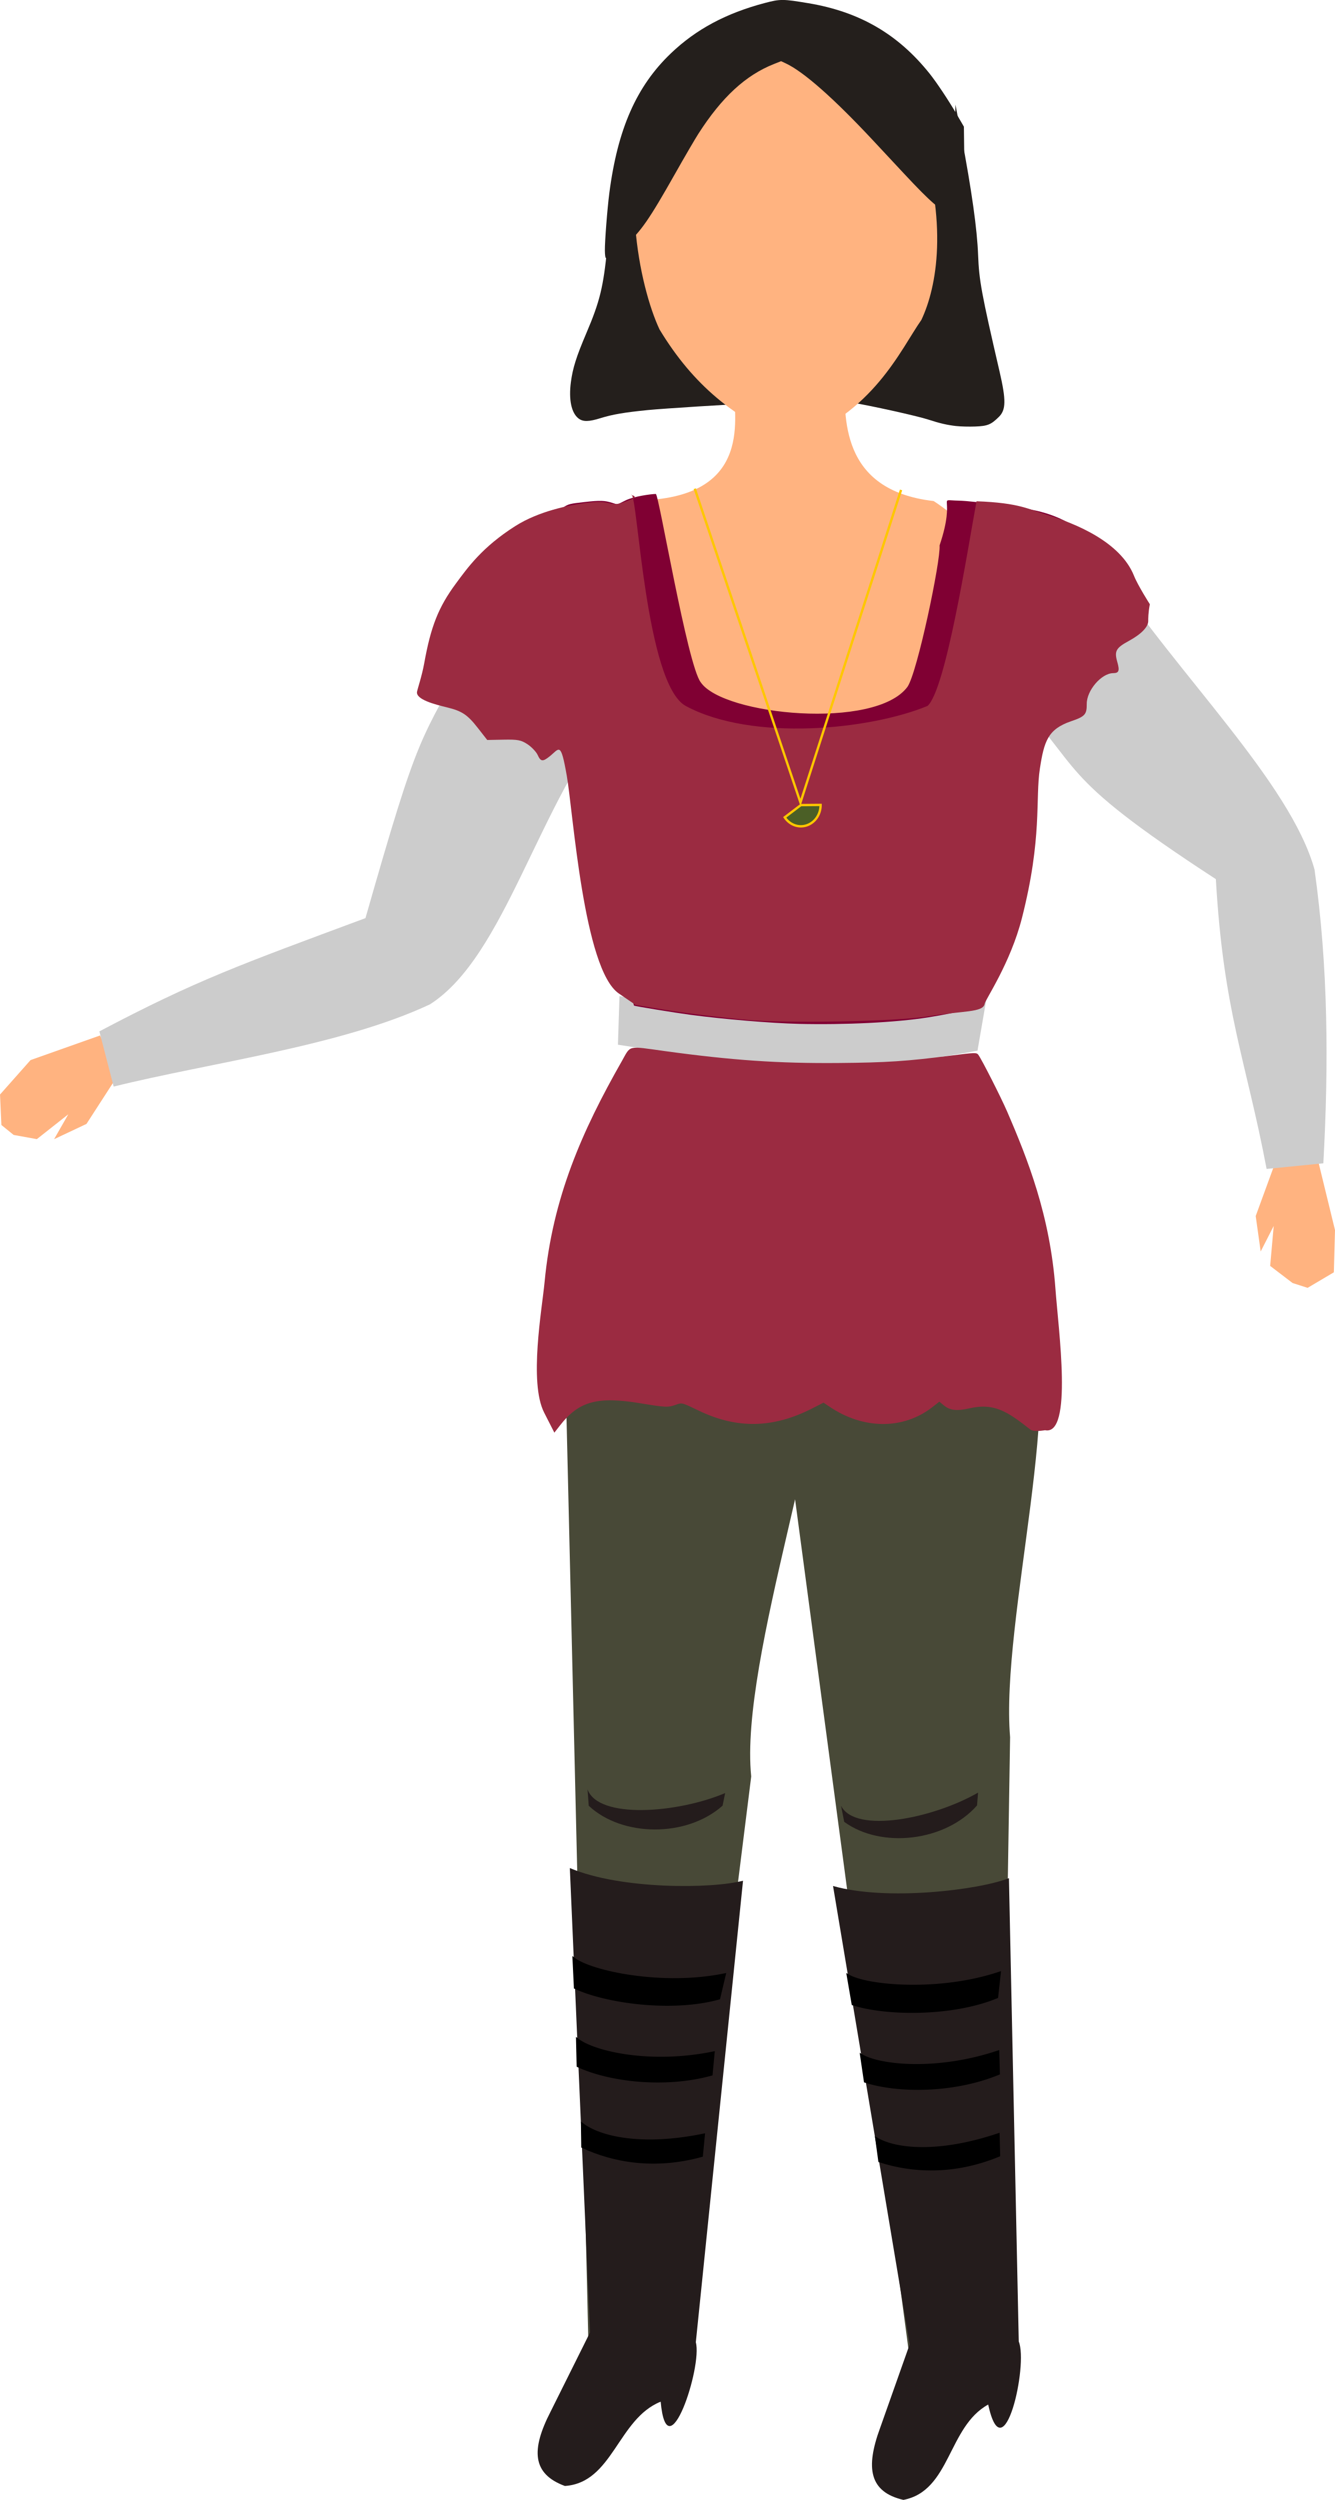<?xml version="1.0" encoding="UTF-8" standalone="no"?>
<svg
   xmlns:dc="http://purl.org/dc/elements/1.1/"
   xmlns:cc="http://creativecommons.org/ns#"
   xmlns:rdf="http://www.w3.org/1999/02/22-rdf-syntax-ns#"
   xmlns:svg="http://www.w3.org/2000/svg"
   xmlns="http://www.w3.org/2000/svg"
   xmlns:sodipodi="http://sodipodi.sourceforge.net/DTD/sodipodi-0.dtd"
   xmlns:inkscape="http://www.inkscape.org/namespaces/inkscape"
   sodipodi:docname="daughter.svg"
   inkscape:version="1.0 (4035a4fb49, 2020-05-01)"
   id="svg8"
   version="1.1"
   viewBox="0 0 149.846 280.442"
   height="280.442mm"
   width="149.846mm"
   inkscape:export-filename="C:\Users\260862\Desktop\bartender.png"
   inkscape:export-xdpi="241.905"
   inkscape:export-ydpi="241.905">
  <defs
     id="defs2">
    <clipPath
       id="clipPath4045"
       clipPathUnits="userSpaceOnUse">
      <path
         sodipodi:nodetypes="cccccc"
         id="path4047"
         d="M 87.197,57.598 C 88.696,71.31 86.336,84.021 68.798,92.797 L 14.4,175.728 -18.399,142.395 27.466,50.665 Z"
         style="fill:none;stroke:#000000;stroke-width:0.265px;stroke-linecap:butt;stroke-linejoin:miter;stroke-opacity:1" />
    </clipPath>
  </defs>
  <sodipodi:namedview
     inkscape:window-maximized="1"
     inkscape:window-y="-9"
     inkscape:window-x="-9"
     inkscape:window-height="1001"
     inkscape:window-width="1920"
     inkscape:snap-global="false"
     inkscape:object-nodes="true"
     inkscape:snap-others="true"
     showgrid="false"
     inkscape:document-rotation="0"
     inkscape:current-layer="layer4"
     inkscape:document-units="mm"
     inkscape:cy="554.57221"
     inkscape:cx="578.17009"
     inkscape:zoom="0.55025325"
     inkscape:pageshadow="2"
     inkscape:pageopacity="0.0"
     borderopacity="1.0"
     bordercolor="#666666"
     pagecolor="#ffffff"
     id="base"
     showguides="true"
     inkscape:guide-bbox="true" />
  <g
     transform="translate(-20.924,-13.085)"
     inkscape:groupmode="layer"
     id="layer4"
     inkscape:label="head"
     style="display:inline">
    <g
       inkscape:transform-center-y="-19.033012"
       inkscape:transform-center-x="0.67075624"
       transform="rotate(-0.723,656.54,1239.582)"
       id="g913">
      <path
         transform="matrix(0.305,0,0,0.286,-1.833,-12.598)"
         id="path273"
         d="m 336.464,229.085 c -2.601,-2.189 -3.567,-7.433 -2.635,-14.301 0.75,-5.525 2.113,-9.925 5.942,-19.186 5.09,-12.309 6.461,-17.986 8.037,-33.273 1.023,-9.919 1.136,-10.597 1.775,-10.597 0.99,0 5.481,-3.088 7.95,-5.467 l 2.588,-2.493 v 1.652 c 0,2.81 1.682,13.804 3.035,19.844 3.077,13.729 6.033,20.034 15.095,32.197 3.353,4.501 13.105,14.143 17.813,17.613 2.267,1.671 3.855,3.129 3.739,3.434 -0.112,0.291 -0.432,1.692 -0.712,3.115 -0.431,2.192 -0.646,2.586 -1.407,2.587 -4.06,0.002 -29.925,1.401 -35.629,1.927 -8.705,0.803 -13.128,1.546 -17.49,2.94 -4.332,1.384 -6.464,1.386 -8.101,0.008 z"
         style="display:inline;fill:#241f1c;stroke-width:0.498" />
      <path
         transform="matrix(1.153,0,0,1.081,-1.833,-12.598)"
         id="path269"
         d="m 125.754,61.892 c -0.898,-0.123 -1.581,-0.303 -2.743,-0.721 -1.081,-0.389 -5.64,-1.532 -7.358,-1.844 -0.74,-0.135 -1.418,-0.283 -1.507,-0.329 -0.144,-0.075 -0.537,-0.998 -0.559,-1.314 -0.005,-0.068 0.294,-0.361 0.663,-0.652 1.377,-1.082 3.015,-2.863 4.287,-4.664 0.968,-1.37 3.076,-4.896 3.378,-5.651 0.405,-1.012 0.806,-2.589 1.05,-4.128 0.153,-0.97 0.2,-1.913 0.198,-4.015 -0.002,-1.511 -0.041,-2.89 -0.088,-3.065 l -0.085,-0.317 0.387,0.295 c 0.499,0.381 1.099,0.483 1.458,0.248 0.698,-0.457 1.057,-2.018 1.171,-5.089 l 0.078,-2.109 0.535,3.252 c 0.948,5.757 1.418,9.685 1.483,12.392 0.064,2.643 0.275,3.954 1.945,12.112 0.609,2.974 0.583,3.981 -0.121,4.703 -0.775,0.795 -1.109,0.936 -2.304,0.97 -0.599,0.017 -1.439,-0.016 -1.867,-0.075 z"
         style="display:inline;fill:#241f1c;stroke-width:0.132" />
      <g
         id="g901"
         transform="matrix(1.153,0,0,1.081,-1.833,-12.598)">
        <g
           id="g1290"
           transform="rotate(0.544,-247.341,50.873)"
           inkscape:transform-center-x="-0.75356143"
           inkscape:transform-center-y="-9.162308" />
      </g>
      <path
         inkscape:transform-center-y="-15.782403"
         inkscape:transform-center-x="0.15465838"
         style="display:inline;fill:#ffb380;stroke:none;stroke-width:0.265px;stroke-linecap:butt;stroke-linejoin:miter;stroke-opacity:1"
         d="m 96.74,23.789 c -3.965,8.444 -1.698,20.021 0.251,24.449 3.275,5.802 7.259,9.24 12.86,11.807 7.98,-3.113 10.548,-9.55 12.628,-12.697 1.523,-3.411 2.671,-10.036 -0.24,-19.574 -13.676,-7.764 -14.531,-12.519 -25.499,-3.985 z"
         id="path899-9-8"
         sodipodi:nodetypes="ccccccc"
         transform="matrix(1.153,0.01,-0.011,1.081,-1.288,-10.055)" />
      <path
         transform="matrix(1.153,0,0,1.081,-1.833,-12.598)"
         id="path271"
         d="m 91.775,43.234 c 0.002,-0.978 0.284,-4.318 0.505,-5.972 0.885,-6.632 2.771,-11.047 6.157,-14.412 2.481,-2.467 5.424,-4.097 9.228,-5.112 1.49,-0.398 1.762,-0.392 4.236,0.085 4.966,0.957 8.669,3.317 11.696,7.454 0.672,0.918 1.796,2.767 2.588,4.258 l 0.691,1.3 v 2.249 c 0,4.576 -0.481,6.534 -1.604,6.534 -0.682,0 -1.648,-0.9 -4.284,-3.989 -0.74,-0.867 -2.047,-2.4 -2.904,-3.405 -3.831,-4.494 -6.752,-7.314 -8.499,-8.205 l -0.426,-0.217 -0.686,0.279 c -2.782,1.13 -5.119,3.371 -7.454,7.147 -0.334,0.54 -1.372,2.383 -2.307,4.097 -2.584,4.735 -3.404,5.962 -4.91,7.353 -0.622,0.574 -1.711,1.31 -1.944,1.313 -0.046,5.29e-4 -0.084,-0.34 -0.083,-0.756 z"
         style="display:inline;fill:#241f1c;stroke-width:0.132" />
    </g>
  </g>
  <g
     transform="translate(-20.924,-13.085)"
     inkscape:groupmode="layer"
     id="layer5"
     inkscape:label="left_leg"
     style="display:inline">
    <g
       style="display:inline"
       transform="rotate(11.181,90.075,-240.268)"
       inkscape:transform-center-y="60.338527"
       inkscape:transform-center-x="5.5860544"
       id="g3594-0">
      <path
         sodipodi:nodetypes="cccscc"
         style="fill:#484937;fill-opacity:1;stroke:none;stroke-width:0.265px;stroke-linecap:butt;stroke-linejoin:miter;stroke-opacity:1"
         d="m 197.091,262.466 -10.048,3.921 -24.068,-108.244 c 2.075,-15.017 21.595,-22.633 27.471,-8.94 3.395,7.912 -1.611,38.979 2.28,51.632 z"
         id="path3150-6-7-8"
         inkscape:transform-center-x="-4.9162984"
         inkscape:transform-center-y="55.295672" />
      <path
         sodipodi:nodetypes="ccccc"
         id="path1685-96-7-8-6"
         d="m 174.986,205.826 c 1.85,3.061 10.432,0.659 15.231,-2.594 l -0.009,1.443 c -3.266,4.309 -10.378,5.643 -14.736,2.922 z"
         style="fill:#241c1c;stroke:none;stroke-width:0.356px;stroke-linecap:butt;stroke-linejoin:miter;stroke-opacity:1" />
      <g
         transform="rotate(-9.682,155.789,-92.345)"
         id="g3419-6-9">
        <path
           sodipodi:nodetypes="cccccccc"
           id="path855-3-4-2-4"
           d="m 122.809,213.676 3.63,52.019 -4.196,9.002 c -2.077,4.312 -1.907,7.029 1.826,8.29 5.376,-0.509 5.736,-7.676 10.498,-9.735 0.949,8.01 4.598,-4.031 3.771,-6.766 l 3.942,-51.898 c -3.476,1.009 -13.7,1.365 -19.47,-0.911 z"
           style="fill:#241c1c;stroke:none;stroke-width:0.265px;stroke-linecap:butt;stroke-linejoin:miter;stroke-opacity:1" />
        <path
           style="fill:#000000;stroke:#000000;stroke-width:0.265px;stroke-linecap:butt;stroke-linejoin:miter;stroke-opacity:1"
           d="m 124.287,235.848 c 3.459,1.512 9.726,2.172 15.016,0.562 l 0.164,-2.456 c -6.883,1.607 -13.327,0.395 -15.329,-1.088 z"
           id="path1614-0-8-4-4"
           sodipodi:nodetypes="ccccc" />
        <path
           sodipodi:nodetypes="ccccc"
           id="path1614-5-7-2-2-0"
           d="m 123.748,227.08 c 3.459,1.512 10.892,2.381 16.182,0.771 l 0.562,-2.687 c -6.883,1.607 -14.985,0.134 -16.987,-1.349 z"
           style="fill:#000000;stroke:#000000;stroke-width:0.265px;stroke-linecap:butt;stroke-linejoin:miter;stroke-opacity:1" />
        <path
           sodipodi:nodetypes="ccccc"
           id="path1614-0-8-8-8-2"
           d="m 125.04,244.897 c 3.459,1.512 8.123,2.267 13.413,0.657 l 0.164,-2.361 c -6.883,1.607 -11.677,0.631 -13.679,-0.852 z"
           style="fill:#000000;stroke:#000000;stroke-width:0.265px;stroke-linecap:butt;stroke-linejoin:miter;stroke-opacity:1" />
      </g>
    </g>
  </g>
  <g
     transform="translate(-20.924,-13.085)"
     inkscape:groupmode="layer"
     id="layer6"
     inkscape:label="right_leg"
     style="display:inline">
    <g
       style="display:inline"
       id="g3594"
       inkscape:transform-center-x="1.1936"
       inkscape:transform-center-y="60.526246"
       transform="rotate(4.181,10.467,-606.471)">
      <path
         inkscape:transform-center-y="55.295672"
         inkscape:transform-center-x="-4.9162984"
         id="path3150-6-7"
         d="m 197.091,262.466 -10.048,3.921 -22.205,-106.436 c -5.463,-14.196 17.606,-21.98 26.766,-10.667 5.418,6.691 -0.321,34.47 1.747,47.484 z"
         style="fill:#484937;fill-opacity:1;stroke:none;stroke-width:0.265px;stroke-linecap:butt;stroke-linejoin:miter;stroke-opacity:1"
         sodipodi:nodetypes="cccscc" />
      <path
         style="fill:#241c1c;stroke:none;stroke-width:0.356px;stroke-linecap:butt;stroke-linejoin:miter;stroke-opacity:1"
         d="m 174.986,205.826 c 1.85,3.061 10.432,0.659 15.231,-2.594 l -0.009,1.443 c -3.266,4.309 -10.378,5.643 -14.736,2.922 z"
         id="path1685-96-7-8"
         sodipodi:nodetypes="ccccc" />
      <g
         id="g3419-6"
         transform="rotate(-9.682,155.789,-92.345)">
        <path
           style="fill:#241c1c;stroke:none;stroke-width:0.265px;stroke-linecap:butt;stroke-linejoin:miter;stroke-opacity:1"
           d="m 122.809,213.676 3.63,52.019 -4.196,9.002 c -2.077,4.312 -1.907,7.029 1.826,8.29 5.376,-0.509 5.736,-7.676 10.498,-9.735 0.949,8.01 4.922,-3.975 4.095,-6.71 l 3.885,-51.849 c -3.476,1.009 -13.968,1.259 -19.738,-1.018 z"
           id="path855-3-4-2"
           sodipodi:nodetypes="cccccccc" />
        <path
           sodipodi:nodetypes="ccccc"
           id="path1614-0-8-4"
           d="m 124.287,235.848 c 3.459,1.512 9.726,2.172 15.016,0.562 l 0.164,-2.456 c -6.883,1.607 -13.327,0.395 -15.329,-1.088 z"
           style="fill:#000000;stroke:#000000;stroke-width:0.265px;stroke-linecap:butt;stroke-linejoin:miter;stroke-opacity:1" />
        <path
           style="fill:#000000;stroke:#000000;stroke-width:0.265px;stroke-linecap:butt;stroke-linejoin:miter;stroke-opacity:1"
           d="m 123.748,227.08 c 3.459,1.512 10.892,2.381 16.182,0.771 l 0.562,-2.687 c -6.883,1.607 -14.985,0.134 -16.987,-1.349 z"
           id="path1614-5-7-2-2"
           sodipodi:nodetypes="ccccc" />
        <path
           style="fill:#000000;stroke:#000000;stroke-width:0.265px;stroke-linecap:butt;stroke-linejoin:miter;stroke-opacity:1"
           d="m 125.04,244.897 c 3.459,1.512 8.123,2.267 13.413,0.657 l 0.164,-2.361 c -6.883,1.607 -11.677,0.631 -13.679,-0.852 z"
           id="path1614-0-8-8-8"
           sodipodi:nodetypes="ccccc" />
      </g>
    </g>
  </g>
  <g
     transform="translate(-20.924,-13.085)"
     inkscape:groupmode="layer"
     id="layer2"
     inkscape:label="left_arm"
     style="display:inline">
    <g
       id="g1360"
       inkscape:transform-center-x="28.721729"
       inkscape:transform-center-y="24.775824"
       transform="rotate(5.099,65.002,38.403)">
      <path
         inkscape:transform-center-y="57.040074"
         inkscape:transform-center-x="53.169526"
         sodipodi:nodetypes="ccccccccccc"
         style="display:inline;fill:#ffb380;fill-opacity:1;stroke:none;stroke-width:0.311;stroke-linecap:butt;stroke-linejoin:miter;stroke-miterlimit:4;stroke-dasharray:none;stroke-opacity:1"
         d="m 42.779,136.021 -3.057,5.802 -3.47,2.03 1.343,-2.925 -3.27,3.091 -2.634,-0.237 -1.471,-0.989 -0.457,-3.392 3.07,-4.153 7.523,-3.443 z"
         id="path1029-3" />
      <g
         id="g3661-9"
         inkscape:transform-center-x="19.89807"
         inkscape:transform-center-y="21.793453"
         transform="rotate(54.459,107.467,-5.59)"
         style="display:inline">
        <path
           sodipodi:nodetypes="ccccccc"
           id="path3640-6"
           d="m 163.75,70.809 c 6.6,10.795 4.754,9.461 20.25,25.719 -2.609,14.72 -3.616,19.853 -4.179,32.186 l 6.152,1.757 c 3.138,-10.611 9.022,-24.326 10.035,-35.291 -0.399,-10.109 -13.295,-21.777 -18.137,-35.06 -7.69,2.503 -10.852,4.295 -14.12,10.689 z"
           style="fill:#cccccc;stroke:none;stroke-width:0.265px;stroke-linecap:butt;stroke-linejoin:miter;stroke-opacity:1" />
      </g>
    </g>
  </g>
  <g
     transform="translate(-20.924,-13.085)"
     inkscape:groupmode="layer"
     id="layer3"
     inkscape:label="right_arm"
     style="display:inline">
    <g
       id="g1367"
       inkscape:transform-center-x="-13.066238"
       inkscape:transform-center-y="34.398871"
       transform="translate(3.251,0.464)">
      <g
         inkscape:transform-center-y="37.910108"
         inkscape:transform-center-x="-17.732437"
         id="g1034"
         transform="translate(171.963,-1.886)"
         style="display:inline">
        <path
           id="path1029"
           d="m -11.151,144.926 -2.194,5.996 0.558,3.981 1.463,-2.867 -0.398,4.482 2.516,1.92 1.688,0.541 2.945,-1.743 0.13,-4.736 -1.961,-8.037 z"
           style="fill:#ffb380;fill-opacity:1;stroke:none;stroke-width:0.311px;stroke-linecap:butt;stroke-linejoin:miter;stroke-opacity:1"
           sodipodi:nodetypes="ccccccccccc" />
        <path
           sodipodi:nodetypes="ccccccc"
           id="path3640"
           d="m 163.75,70.809 c 6.6,10.795 2.334,9.604 17.829,25.862 -2.609,14.72 -1.386,20.613 -1.949,32.946 l 6.342,0.854 c 3.138,-10.611 5.619,-21.332 6.632,-32.298 -0.399,-10.109 -9.892,-24.771 -14.734,-38.054 -7.69,2.503 -10.852,4.295 -14.12,10.689 z"
           style="fill:#cccccc;stroke:none;stroke-width:0.265px;stroke-linecap:butt;stroke-linejoin:miter;stroke-opacity:1"
           transform="rotate(-13.323,152.344,958.538)" />
      </g>
      <g
         transform="rotate(-13.323,230.253,221.385)"
         inkscape:transform-center-y="5.0343468"
         inkscape:transform-center-x="-2.6546117"
         id="g3661"
         style="display:inline" />
    </g>
  </g>
  <g
     transform="translate(-20.924,-13.085)"
     id="layer1"
     inkscape:groupmode="layer"
     inkscape:label="torso"
     style="display:inline">
    <g
       transform="rotate(-0.467,110.263,161.527)"
       inkscape:transform-center-y="-46.920375"
       inkscape:transform-center-x="1.5798019"
       id="g894">
      <g
         inkscape:transform-center-y="-40.391183"
         id="g1295"
         transform="matrix(1,0,0,1.059,0,-3.236)">
        <g
           id="g53"
           inkscape:transform-center-y="-27.202583">
          <path
             inkscape:transform-center-y="-40.551579"
             inkscape:transform-center-x="0.87653817"
             sodipodi:nodetypes="ccccccc"
             id="path895-3-0-6"
             d="M 94.9,68.228 C 106.632,67.383 103.91,58.625 104.184,55.997 l 12.373,-0.327 c 0.073,3.712 -0.755,11.709 9.91,12.938 21.794,13.583 -14.239,41.805 7.732,90.533 L 86.219,158.766 C 108.837,110.178 74.636,84.199 94.9,68.228 Z"
             style="fill:#ffb380;stroke:none;stroke-width:0.265px;stroke-linecap:butt;stroke-linejoin:miter;stroke-opacity:1" />
          <path
             inkscape:transform-center-y="-22.772092"
             inkscape:transform-center-x="-0.03958483"
             sodipodi:nodetypes="ccccc"
             id="path1652-5-1"
             d="m 90.539,125.926 c 13.403,2.057 23.088,3.86 40.352,0.943 l 1.035,-5.396 c -11.052,2.548 -29.322,1.603 -41.168,-0.698 z"
             style="fill:#cccccc;stroke:none;stroke-width:0.245px;stroke-linecap:butt;stroke-linejoin:miter;stroke-opacity:1" />
        </g>
      </g>
      <path
         sodipodi:nodetypes="ssssscsssssssssssssssscssccccsssssssssssssssssss"
         style="fill:#800033;fill-opacity:1;stroke-width:0.498"
         d="m 418.134,482.81 c -11.505,-0.367 -31.555,-2.208 -45.565,-4.184 -6.656,-0.938 -23.777,-3.876 -23.981,-4.114 -0.045,-0.052 -3.43,-13.447 -7.524,-29.765 -9.67,-38.551 -13.798,-57.246 -16.873,-76.424 l -0.972,-6.063 -1.075,0.268 c -0.591,0.148 -2.289,1.205 -3.773,2.349 -1.484,1.144 -2.841,1.993 -3.015,1.885 -0.174,-0.108 -0.572,-1.106 -0.883,-2.219 -0.77,-2.752 -3.667,-5.616 -6.993,-6.914 -2.968,-1.159 -8.223,-1.351 -11.092,-0.406 -2.645,0.871 -3.799,0.295 -5.961,-2.975 -5.033,-7.611 -6.919,-9.135 -13.371,-10.803 -5.103,-1.319 -6.438,-1.983 -7.504,-3.731 -1.102,-1.807 -1.046,-4.046 0.18,-7.219 0.556,-1.439 1.23,-4.523 1.498,-6.854 1.957,-16.996 7.958,-30.516 18.076,-40.726 5.514,-5.564 10.376,-9.084 23.018,-16.666 3.411,-2.046 7.156,-4.319 8.321,-5.052 1.949,-1.226 2.647,-1.387 8.686,-2.013 6.754,-0.7 8.526,-0.627 11.951,0.492 l 1.986,0.649 3.578,-1.732 c 3.348,-1.621 10.705,-2.587 12.756,-2.587 1.267,0 12.763,72.548 18.388,79.908 9.426,14.067 73.831,20.861 87.538,2.596 4.21,-5.891 14.582,-53.532 14.083,-59.738 7.462,-21.59 -1.607,-19.147 8.278,-18.893 6.994,0.234 24.267,3.111 26.248,3.359 11.987,1.498 22.143,6.119 28.233,12.846 3.959,4.374 8.142,11.649 10.087,17.544 0.717,2.173 2.023,4.309 6.171,10.094 5.402,7.533 4.175,11.448 -4.936,15.745 -2.899,1.367 -4.948,2.604 -5.25,3.167 -0.781,1.459 -0.546,3.805 0.688,6.888 0.627,1.566 1.045,2.942 0.928,3.058 -0.116,0.116 -1.359,0.268 -2.761,0.338 -4.393,0.218 -8.016,3.084 -10.708,8.474 -0.995,1.991 -1.259,3.079 -1.259,5.18 0,4.696 -0.557,5.291 -6.468,6.904 -4.729,1.29 -7.02,2.483 -9.427,4.908 -3.458,3.485 -4.432,5.773 -5.576,13.105 -2.411,15.447 -6.064,30.929 -15.111,64.054 -5.763,21.098 -8.733,32.96 -9.417,37.604 -0.162,1.1 -0.512,2.175 -0.778,2.39 -0.452,0.364 -9.295,2.071 -15.531,2.997 -13.656,2.028 -34.99,2.914 -54.89,2.278 z"
         id="path275"
         transform="scale(0.265)" />
      <path
         sodipodi:nodetypes="sscsssssscsssssssssssccsssssssssssssss"
         id="path915"
         d="m 396.079,480.922 c -13.926,-1.416 -28.028,-3.338 -39.238,-5.35 l -7.642,-1.371 -7.004,-4.879 c -14.813,-10.319 -18.723,-76.99 -21.267,-92.268 -2.48,-14.893 -3,-11.616 -7.231,-8.307 -2.94,2.3 -3.764,2.192 -5.042,-0.658 -0.595,-1.327 -2.494,-3.371 -4.221,-4.541 -2.703,-1.831 -4.108,-2.117 -10.111,-2.052 l -6.972,0.075 -3.998,-5.196 c -4.297,-5.584 -6.613,-7.151 -12.914,-8.738 -5.036,-1.268 -13.281,-3.436 -12.659,-6.723 0.255,-1.347 2.143,-6.717 3.123,-11.935 2.947,-15.682 6.245,-23.805 13.687,-33.704 5.015,-6.672 11.284,-15.392 25.429,-24.188 10.065,-6.258 22.75,-8.564 29.161,-9.41 4.833,-0.638 7.957,-0.632 10.399,0.02 3.063,0.817 4.266,0.626 9.809,-1.561 3.475,-1.371 -1.365,-1.886 -0.135,-1.903 2.698,-0.036 5.281,80.331 22.367,89.665 28.036,15.316 77.779,10.692 102.35,0.771 7.797,-6.93 17.418,-65.426 21.437,-86.462 18.398,0.815 22.326,3.696 29.76,5.992 11.732,3.624 31.028,11.585 36.676,26.069 1.636,4.196 6.623,12.123 6.623,12.123 -0.732,3.612 -0.74,6.297 -0.74,7.122 0,2.476 -3.028,5.531 -8.248,8.32 -5.549,2.965 -6.277,4.258 -5,8.884 1.033,3.74 0.666,4.72 -1.768,4.72 -4.996,0 -11.314,7.232 -11.314,12.951 0,4.458 -0.778,5.304 -6.688,7.271 -9.854,3.279 -11.488,8.322 -13.375,19.894 -2.121,13.001 0.864,29.136 -8.127,63.254 -5.025,19.067 -15.758,34.328 -16.077,36.134 -0.675,3.822 -9.337,2.816 -24.253,5.173 -12.933,2.043 -59.784,2.534 -76.796,0.804 z"
         style="fill:#9b2b41;fill-opacity:1;stroke-width:0.879"
         transform="scale(0.265)" />
      <path
         sodipodi:nodetypes="ssscsscssssscsssscsssscs"
         id="path917"
         d="m 514.966,655.318 c -9.369,-7.451 -14.96,-11.52 -25.672,-9.167 -5.4,1.187 -8.279,0.824 -10.889,-1.371 l -1.843,-1.551 -2.985,2.292 c -12.325,9.462 -29.228,9.275 -43.46,-0.482 l -2.618,-1.795 -4.829,2.411 c -16.705,8.342 -32,8.478 -48.282,0.428 -6.792,-3.358 -6.853,-3.374 -9.309,-2.5 -3.391,1.208 -4.38,1.163 -14.941,-0.676 -18.468,-3.215 -26.263,-1.134 -34.43,9.19 l -2.314,2.925 -4.251,-8.51 c -6.424,-12.86 -0.55,-43.885 0.636,-55.366 3.681,-35.61 16.362,-63.682 33.427,-93.091 4.029,-6.942 2.154,-6.521 18.47,-4.151 28.317,4.113 47.951,5.619 73.232,5.616 20.454,-0.003 29.139,-0.506 48.067,-2.785 9.752,-1.174 10.575,-1.192 11.269,-0.243 1.421,1.943 9.432,18.026 11.977,24.042 8.575,20.276 17.869,44.237 19.891,75.256 1.13,17.339 6.96,62.396 -4.873,59.893 -0.207,-0.003 -4.735,0.856 -6.271,-0.365 z"
         style="fill:#9b2b41;fill-opacity:1;stroke-width:0.622"
         transform="scale(0.265)" />
      <path
         sodipodi:nodetypes="ccc"
         id="path919"
         d="M 99.671,67.816 111.247,103.119 122.823,68.144"
         style="fill:none;stroke:#fec700;stroke-width:0.265px;stroke-linecap:butt;stroke-linejoin:miter;stroke-opacity:1" />
      <path
         d="m 113.505,103.406 a 2.217,2.381 0 0 1 -1.553,2.272 2.217,2.381 0 0 1 -2.483,-0.912 l 1.82,-1.36 z"
         sodipodi:arc-type="slice"
         sodipodi:end="2.5337992"
         sodipodi:start="0"
         sodipodi:ry="2.3809326"
         sodipodi:rx="2.2167304"
         sodipodi:cy="103.40637"
         sodipodi:cx="111.28806"
         sodipodi:type="arc"
         id="path921"
         style="fill:#217b17;fill-opacity:0.65;stroke:#fec700;stroke-width:0.265;stroke-opacity:1" />
    </g>
  </g>
</svg>
